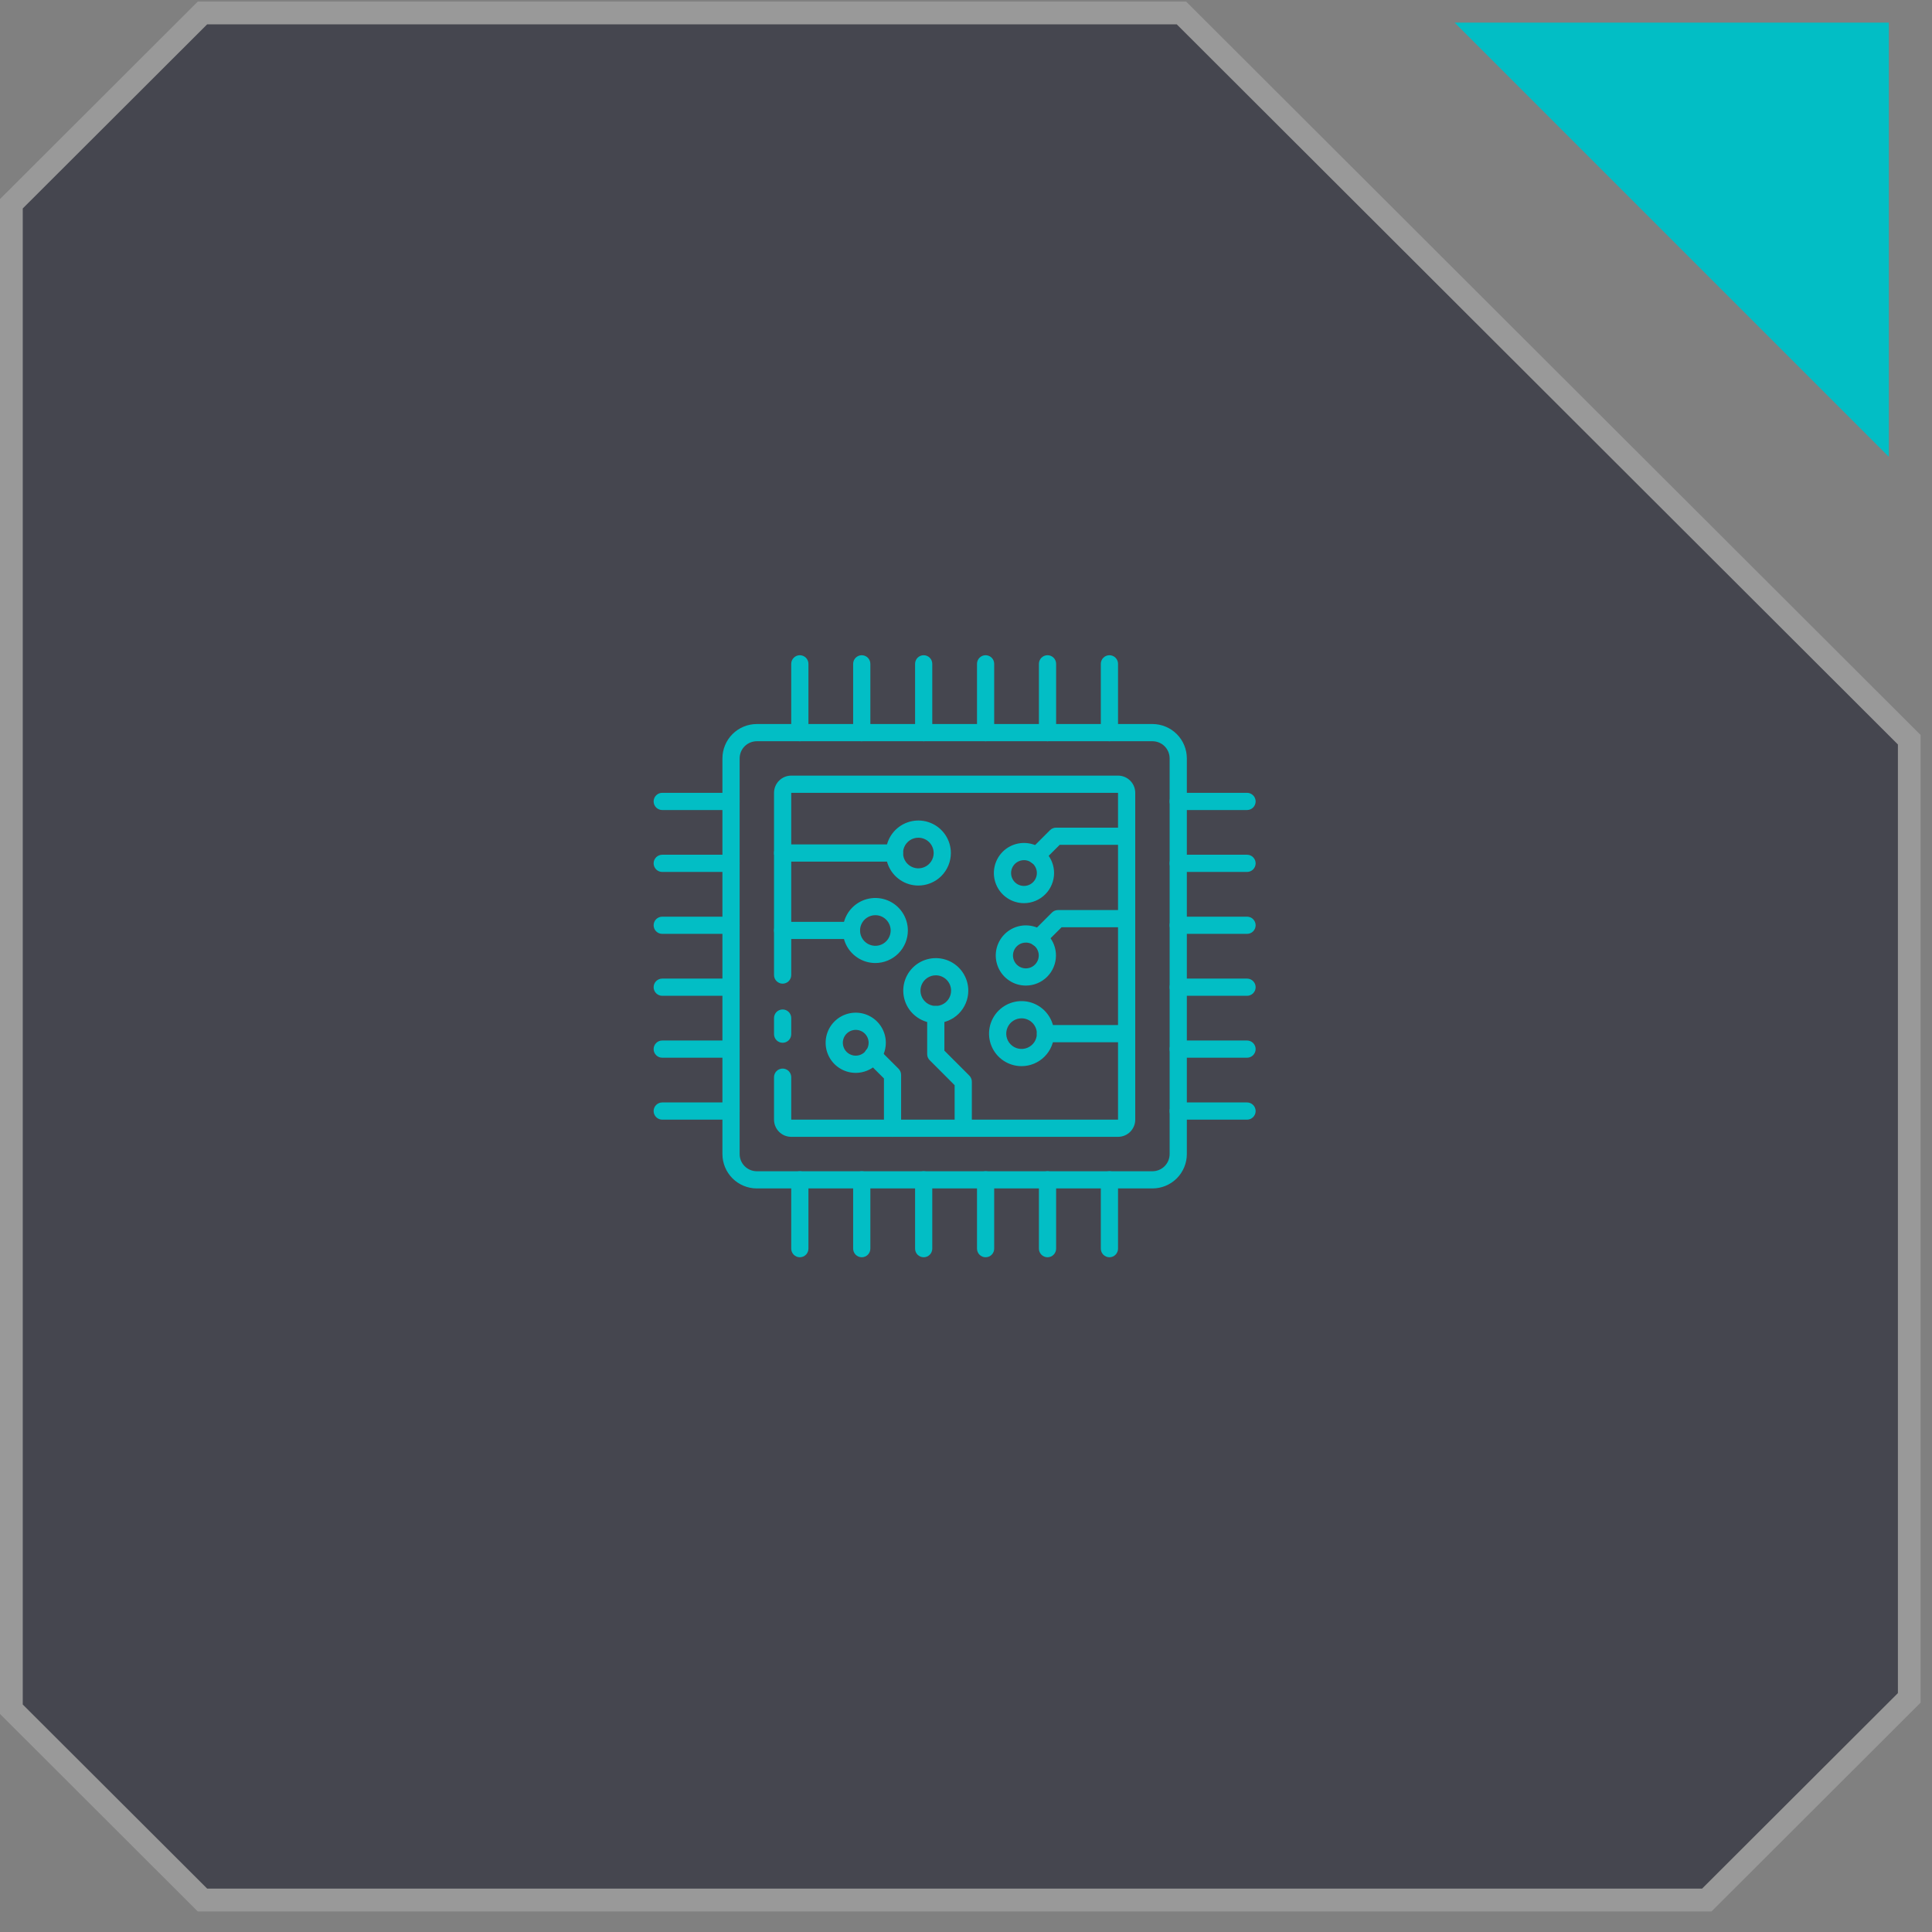 <svg width="85" height="85" viewBox="0 0 85 85" fill="none" xmlns="http://www.w3.org/2000/svg">
<rect x="0" y="0" width="85" height="85" fill="#808080" stroke="none"/>
<path opacity="0.5" d="M51.772 1.07H9.114L1 9.17V74.99L9.115 83.09H74.885L83.5 74.49V32.752L51.772 1.07Z" fill="#0B0C1E"/>
<g clip-path="url(#clip0_20_642)">
<path d="M50.703 52.286H33.297C32.896 52.286 32.511 52.127 32.227 51.843C31.943 51.559 31.784 51.174 31.784 50.773V33.367C31.784 32.966 31.943 32.581 32.227 32.297C32.511 32.014 32.896 31.854 33.297 31.854H50.703C51.104 31.854 51.489 32.014 51.773 32.297C52.057 32.581 52.216 32.966 52.216 33.367V50.773C52.216 51.174 52.057 51.559 51.773 51.843C51.489 52.127 51.104 52.286 50.703 52.286ZM33.297 32.611C33.097 32.611 32.904 32.691 32.762 32.832C32.62 32.974 32.541 33.167 32.541 33.367V50.773C32.541 50.974 32.62 51.166 32.762 51.308C32.904 51.45 33.097 51.53 33.297 51.53H50.703C50.903 51.53 51.096 51.45 51.238 51.308C51.38 51.166 51.459 50.974 51.459 50.773V33.367C51.459 33.167 51.38 32.974 51.238 32.832C51.096 32.691 50.903 32.611 50.703 32.611H33.297Z" fill="#02BEC5"/>
<path d="M34.432 45.877C34.332 45.877 34.236 45.838 34.165 45.767C34.094 45.696 34.054 45.599 34.054 45.499V44.79C34.054 44.69 34.094 44.593 34.165 44.522C34.236 44.452 34.332 44.412 34.432 44.412C34.533 44.412 34.629 44.452 34.7 44.522C34.771 44.593 34.811 44.69 34.811 44.79V45.499C34.811 45.599 34.771 45.696 34.7 45.767C34.629 45.838 34.533 45.877 34.432 45.877Z" fill="#02BEC5"/>
<path d="M49.189 50.016H34.811C34.61 50.016 34.418 49.937 34.276 49.795C34.134 49.653 34.054 49.46 34.054 49.26V47.391C34.054 47.291 34.094 47.195 34.165 47.124C34.236 47.053 34.332 47.013 34.432 47.013C34.533 47.013 34.629 47.053 34.7 47.124C34.771 47.195 34.811 47.291 34.811 47.391V49.26H49.189V34.881H34.811V42.898C34.811 42.999 34.771 43.095 34.7 43.166C34.629 43.237 34.533 43.277 34.432 43.277C34.332 43.277 34.236 43.237 34.165 43.166C34.094 43.095 34.054 42.999 34.054 42.898V34.881C34.054 34.681 34.134 34.488 34.276 34.346C34.418 34.204 34.61 34.124 34.811 34.124H49.189C49.39 34.124 49.582 34.204 49.724 34.346C49.866 34.488 49.946 34.681 49.946 34.881V49.26C49.946 49.46 49.866 49.653 49.724 49.795C49.582 49.937 49.39 50.016 49.189 50.016Z" fill="#02BEC5"/>
<path d="M48.811 32.611C48.711 32.611 48.614 32.571 48.543 32.5C48.472 32.429 48.432 32.333 48.432 32.233V29.206C48.432 29.105 48.472 29.009 48.543 28.938C48.614 28.867 48.711 28.827 48.811 28.827C48.911 28.827 49.007 28.867 49.078 28.938C49.149 29.009 49.189 29.105 49.189 29.206V32.233C49.189 32.333 49.149 32.429 49.078 32.5C49.007 32.571 48.911 32.611 48.811 32.611Z" fill="#02BEC5"/>
<path d="M46.087 32.611C45.986 32.611 45.89 32.571 45.819 32.5C45.748 32.429 45.708 32.333 45.708 32.233V29.206C45.708 29.105 45.748 29.009 45.819 28.938C45.89 28.867 45.986 28.827 46.087 28.827C46.187 28.827 46.283 28.867 46.354 28.938C46.425 29.009 46.465 29.105 46.465 29.206V32.233C46.465 32.333 46.425 32.429 46.354 32.5C46.283 32.571 46.187 32.611 46.087 32.611Z" fill="#02BEC5"/>
<path d="M43.362 32.611C43.262 32.611 43.166 32.571 43.095 32.5C43.024 32.429 42.984 32.333 42.984 32.233V29.206C42.984 29.105 43.024 29.009 43.095 28.938C43.166 28.867 43.262 28.827 43.362 28.827C43.462 28.827 43.559 28.867 43.63 28.938C43.701 29.009 43.74 29.105 43.74 29.206V32.233C43.74 32.333 43.701 32.429 43.63 32.5C43.559 32.571 43.462 32.611 43.362 32.611Z" fill="#02BEC5"/>
<path d="M40.638 32.611C40.538 32.611 40.441 32.571 40.37 32.5C40.299 32.429 40.26 32.333 40.26 32.233V29.206C40.26 29.105 40.299 29.009 40.37 28.938C40.441 28.867 40.538 28.827 40.638 28.827C40.738 28.827 40.834 28.867 40.905 28.938C40.976 29.009 41.016 29.105 41.016 29.206V32.233C41.016 32.333 40.976 32.429 40.905 32.5C40.834 32.571 40.738 32.611 40.638 32.611Z" fill="#02BEC5"/>
<path d="M37.913 32.611C37.813 32.611 37.717 32.571 37.646 32.5C37.575 32.429 37.535 32.333 37.535 32.233V29.206C37.535 29.105 37.575 29.009 37.646 28.938C37.717 28.867 37.813 28.827 37.913 28.827C38.014 28.827 38.11 28.867 38.181 28.938C38.252 29.009 38.292 29.105 38.292 29.206V32.233C38.292 32.333 38.252 32.429 38.181 32.5C38.11 32.571 38.014 32.611 37.913 32.611Z" fill="#02BEC5"/>
<path d="M35.189 32.611C35.089 32.611 34.993 32.571 34.922 32.5C34.851 32.429 34.811 32.333 34.811 32.233V29.206C34.811 29.105 34.851 29.009 34.922 28.938C34.993 28.867 35.089 28.827 35.189 28.827C35.289 28.827 35.386 28.867 35.457 28.938C35.528 29.009 35.568 29.105 35.568 29.206V32.233C35.568 32.333 35.528 32.429 35.457 32.5C35.386 32.571 35.289 32.611 35.189 32.611Z" fill="#02BEC5"/>
<path d="M48.811 55.314C48.711 55.314 48.614 55.274 48.543 55.203C48.472 55.132 48.432 55.035 48.432 54.935V51.908C48.432 51.808 48.472 51.712 48.543 51.641C48.614 51.57 48.711 51.53 48.811 51.53C48.911 51.53 49.007 51.57 49.078 51.641C49.149 51.712 49.189 51.808 49.189 51.908V54.935C49.189 55.035 49.149 55.132 49.078 55.203C49.007 55.274 48.911 55.314 48.811 55.314Z" fill="#02BEC5"/>
<path d="M46.087 55.314C45.986 55.314 45.89 55.274 45.819 55.203C45.748 55.132 45.708 55.035 45.708 54.935V51.908C45.708 51.808 45.748 51.712 45.819 51.641C45.89 51.57 45.986 51.53 46.087 51.53C46.187 51.53 46.283 51.57 46.354 51.641C46.425 51.712 46.465 51.808 46.465 51.908V54.935C46.465 55.035 46.425 55.132 46.354 55.203C46.283 55.274 46.187 55.314 46.087 55.314Z" fill="#02BEC5"/>
<path d="M43.362 55.314C43.262 55.314 43.166 55.274 43.095 55.203C43.024 55.132 42.984 55.035 42.984 54.935V51.908C42.984 51.808 43.024 51.712 43.095 51.641C43.166 51.57 43.262 51.53 43.362 51.53C43.462 51.53 43.559 51.57 43.63 51.641C43.701 51.712 43.74 51.808 43.74 51.908V54.935C43.74 55.035 43.701 55.132 43.63 55.203C43.559 55.274 43.462 55.314 43.362 55.314Z" fill="#02BEC5"/>
<path d="M40.638 55.314C40.538 55.314 40.441 55.274 40.37 55.203C40.299 55.132 40.26 55.035 40.26 54.935V51.908C40.26 51.808 40.299 51.712 40.37 51.641C40.441 51.57 40.538 51.53 40.638 51.53C40.738 51.53 40.834 51.57 40.905 51.641C40.976 51.712 41.016 51.808 41.016 51.908V54.935C41.016 55.035 40.976 55.132 40.905 55.203C40.834 55.274 40.738 55.314 40.638 55.314Z" fill="#02BEC5"/>
<path d="M37.913 55.314C37.813 55.314 37.717 55.274 37.646 55.203C37.575 55.132 37.535 55.035 37.535 54.935V51.908C37.535 51.808 37.575 51.712 37.646 51.641C37.717 51.57 37.813 51.53 37.913 51.53C38.014 51.53 38.11 51.57 38.181 51.641C38.252 51.712 38.292 51.808 38.292 51.908V54.935C38.292 55.035 38.252 55.132 38.181 55.203C38.11 55.274 38.014 55.314 37.913 55.314Z" fill="#02BEC5"/>
<path d="M35.189 55.314C35.089 55.314 34.993 55.274 34.922 55.203C34.851 55.132 34.811 55.035 34.811 54.935V51.908C34.811 51.808 34.851 51.712 34.922 51.641C34.993 51.57 35.089 51.53 35.189 51.53C35.289 51.53 35.386 51.57 35.457 51.641C35.528 51.712 35.568 51.808 35.568 51.908V54.935C35.568 55.035 35.528 55.132 35.457 55.203C35.386 55.274 35.289 55.314 35.189 55.314Z" fill="#02BEC5"/>
<path d="M54.865 49.26H51.838C51.737 49.26 51.641 49.22 51.57 49.149C51.499 49.078 51.459 48.982 51.459 48.881C51.459 48.781 51.499 48.685 51.57 48.614C51.641 48.543 51.737 48.503 51.838 48.503H54.865C54.965 48.503 55.062 48.543 55.132 48.614C55.203 48.685 55.243 48.781 55.243 48.881C55.243 48.982 55.203 49.078 55.132 49.149C55.062 49.22 54.965 49.26 54.865 49.26Z" fill="#02BEC5"/>
<path d="M54.865 46.535H51.838C51.737 46.535 51.641 46.495 51.57 46.424C51.499 46.353 51.459 46.257 51.459 46.157C51.459 46.056 51.499 45.96 51.57 45.889C51.641 45.818 51.737 45.778 51.838 45.778H54.865C54.965 45.778 55.062 45.818 55.132 45.889C55.203 45.96 55.243 46.056 55.243 46.157C55.243 46.257 55.203 46.353 55.132 46.424C55.062 46.495 54.965 46.535 54.865 46.535Z" fill="#02BEC5"/>
<path d="M54.865 43.811H51.838C51.737 43.811 51.641 43.771 51.57 43.7C51.499 43.629 51.459 43.533 51.459 43.433C51.459 43.332 51.499 43.236 51.57 43.165C51.641 43.094 51.737 43.054 51.838 43.054H54.865C54.965 43.054 55.062 43.094 55.132 43.165C55.203 43.236 55.243 43.332 55.243 43.433C55.243 43.533 55.203 43.629 55.132 43.7C55.062 43.771 54.965 43.811 54.865 43.811Z" fill="#02BEC5"/>
<path d="M54.865 41.086H51.838C51.737 41.086 51.641 41.047 51.57 40.975C51.499 40.905 51.459 40.808 51.459 40.708C51.459 40.608 51.499 40.511 51.57 40.44C51.641 40.37 51.737 40.33 51.838 40.33H54.865C54.965 40.33 55.062 40.37 55.132 40.44C55.203 40.511 55.243 40.608 55.243 40.708C55.243 40.808 55.203 40.905 55.132 40.975C55.062 41.047 54.965 41.086 54.865 41.086Z" fill="#02BEC5"/>
<path d="M54.865 38.362H51.838C51.737 38.362 51.641 38.322 51.57 38.251C51.499 38.18 51.459 38.084 51.459 37.984C51.459 37.883 51.499 37.787 51.57 37.716C51.641 37.645 51.737 37.605 51.838 37.605H54.865C54.965 37.605 55.062 37.645 55.132 37.716C55.203 37.787 55.243 37.883 55.243 37.984C55.243 38.084 55.203 38.18 55.132 38.251C55.062 38.322 54.965 38.362 54.865 38.362Z" fill="#02BEC5"/>
<path d="M54.865 35.638H51.838C51.737 35.638 51.641 35.598 51.57 35.527C51.499 35.456 51.459 35.36 51.459 35.26C51.459 35.159 51.499 35.063 51.57 34.992C51.641 34.921 51.737 34.881 51.838 34.881H54.865C54.965 34.881 55.062 34.921 55.132 34.992C55.203 35.063 55.243 35.159 55.243 35.26C55.243 35.36 55.203 35.456 55.132 35.527C55.062 35.598 54.965 35.638 54.865 35.638Z" fill="#02BEC5"/>
<path d="M32.162 49.26H29.135C29.035 49.26 28.939 49.22 28.868 49.149C28.797 49.078 28.757 48.982 28.757 48.881C28.757 48.781 28.797 48.685 28.868 48.614C28.939 48.543 29.035 48.503 29.135 48.503H32.162C32.263 48.503 32.359 48.543 32.43 48.614C32.501 48.685 32.541 48.781 32.541 48.881C32.541 48.982 32.501 49.078 32.43 49.149C32.359 49.22 32.263 49.26 32.162 49.26Z" fill="#02BEC5"/>
<path d="M32.162 46.535H29.135C29.035 46.535 28.939 46.495 28.868 46.424C28.797 46.353 28.757 46.257 28.757 46.157C28.757 46.056 28.797 45.96 28.868 45.889C28.939 45.818 29.035 45.778 29.135 45.778H32.162C32.263 45.778 32.359 45.818 32.43 45.889C32.501 45.96 32.541 46.056 32.541 46.157C32.541 46.257 32.501 46.353 32.43 46.424C32.359 46.495 32.263 46.535 32.162 46.535Z" fill="#02BEC5"/>
<path d="M32.162 43.811H29.135C29.035 43.811 28.939 43.771 28.868 43.7C28.797 43.629 28.757 43.533 28.757 43.433C28.757 43.332 28.797 43.236 28.868 43.165C28.939 43.094 29.035 43.054 29.135 43.054H32.162C32.263 43.054 32.359 43.094 32.43 43.165C32.501 43.236 32.541 43.332 32.541 43.433C32.541 43.533 32.501 43.629 32.43 43.7C32.359 43.771 32.263 43.811 32.162 43.811Z" fill="#02BEC5"/>
<path d="M32.162 41.086H29.135C29.035 41.086 28.939 41.047 28.868 40.975C28.797 40.905 28.757 40.808 28.757 40.708C28.757 40.608 28.797 40.511 28.868 40.44C28.939 40.37 29.035 40.33 29.135 40.33H32.162C32.263 40.33 32.359 40.37 32.43 40.44C32.501 40.511 32.541 40.608 32.541 40.708C32.541 40.808 32.501 40.905 32.43 40.975C32.359 41.047 32.263 41.086 32.162 41.086Z" fill="#02BEC5"/>
<path d="M32.162 38.362H29.135C29.035 38.362 28.939 38.322 28.868 38.251C28.797 38.18 28.757 38.084 28.757 37.984C28.757 37.883 28.797 37.787 28.868 37.716C28.939 37.645 29.035 37.605 29.135 37.605H32.162C32.263 37.605 32.359 37.645 32.43 37.716C32.501 37.787 32.541 37.883 32.541 37.984C32.541 38.084 32.501 38.18 32.43 38.251C32.359 38.322 32.263 38.362 32.162 38.362Z" fill="#02BEC5"/>
<path d="M32.162 35.638H29.135C29.035 35.638 28.939 35.598 28.868 35.527C28.797 35.456 28.757 35.36 28.757 35.26C28.757 35.159 28.797 35.063 28.868 34.992C28.939 34.921 29.035 34.881 29.135 34.881H32.162C32.263 34.881 32.359 34.921 32.43 34.992C32.501 35.063 32.541 35.159 32.541 35.26C32.541 35.36 32.501 35.456 32.43 35.527C32.359 35.598 32.263 35.638 32.162 35.638Z" fill="#02BEC5"/>
<path d="M39.351 37.908H34.432C34.332 37.908 34.236 37.868 34.165 37.797C34.094 37.726 34.054 37.63 34.054 37.53C34.054 37.429 34.094 37.333 34.165 37.262C34.236 37.191 34.332 37.151 34.432 37.151H39.351C39.452 37.151 39.548 37.191 39.619 37.262C39.69 37.333 39.73 37.429 39.73 37.53C39.73 37.63 39.69 37.726 39.619 37.797C39.548 37.868 39.452 37.908 39.351 37.908Z" fill="#02BEC5"/>
<path d="M40.404 38.96C40.121 38.96 39.844 38.877 39.609 38.719C39.373 38.562 39.19 38.339 39.082 38.077C38.974 37.816 38.945 37.528 39.001 37.251C39.056 36.973 39.192 36.718 39.392 36.518C39.592 36.318 39.847 36.182 40.124 36.127C40.402 36.071 40.69 36.1 40.951 36.208C41.212 36.316 41.436 36.5 41.593 36.735C41.75 36.97 41.834 37.247 41.834 37.53C41.834 37.909 41.683 38.273 41.415 38.541C41.147 38.809 40.783 38.96 40.404 38.96ZM40.404 36.856C40.27 36.856 40.14 36.895 40.029 36.969C39.918 37.044 39.832 37.149 39.781 37.272C39.73 37.395 39.717 37.531 39.743 37.661C39.769 37.792 39.833 37.912 39.927 38.006C40.021 38.1 40.141 38.165 40.272 38.191C40.403 38.217 40.538 38.203 40.661 38.152C40.785 38.101 40.89 38.015 40.964 37.904C41.038 37.793 41.078 37.663 41.078 37.53C41.077 37.351 41.006 37.18 40.88 37.053C40.754 36.927 40.582 36.856 40.404 36.856Z" fill="#02BEC5"/>
<path d="M49.568 45.854H45.996C45.895 45.854 45.799 45.814 45.728 45.743C45.657 45.672 45.617 45.576 45.617 45.475C45.617 45.375 45.657 45.279 45.728 45.208C45.799 45.137 45.895 45.097 45.996 45.097H49.568C49.668 45.097 49.764 45.137 49.835 45.208C49.906 45.279 49.946 45.375 49.946 45.475C49.946 45.576 49.906 45.672 49.835 45.743C49.764 45.814 49.668 45.854 49.568 45.854Z" fill="#02BEC5"/>
<path d="M44.944 46.906C44.661 46.906 44.385 46.822 44.149 46.665C43.914 46.508 43.731 46.285 43.622 46.023C43.514 45.762 43.486 45.474 43.541 45.197C43.596 44.919 43.733 44.664 43.932 44.464C44.133 44.264 44.388 44.128 44.665 44.072C44.943 44.017 45.23 44.045 45.492 44.154C45.753 44.262 45.977 44.446 46.134 44.681C46.291 44.916 46.375 45.193 46.375 45.476C46.374 45.855 46.224 46.218 45.955 46.487C45.687 46.755 45.324 46.906 44.944 46.906ZM44.944 44.802C44.811 44.802 44.681 44.841 44.57 44.915C44.459 44.989 44.373 45.094 44.322 45.218C44.271 45.341 44.257 45.476 44.283 45.607C44.309 45.738 44.373 45.858 44.468 45.952C44.562 46.046 44.682 46.111 44.813 46.136C44.943 46.163 45.079 46.149 45.202 46.098C45.325 46.047 45.43 45.961 45.505 45.85C45.578 45.739 45.618 45.609 45.618 45.476C45.618 45.297 45.547 45.126 45.42 44.999C45.294 44.873 45.123 44.802 44.944 44.802Z" fill="#02BEC5"/>
<path d="M38.512 42.369C38.229 42.369 37.952 42.285 37.717 42.127C37.482 41.97 37.298 41.747 37.19 41.486C37.082 41.224 37.053 40.936 37.109 40.659C37.164 40.381 37.3 40.126 37.5 39.926C37.7 39.726 37.955 39.59 38.233 39.535C38.51 39.48 38.798 39.508 39.059 39.616C39.321 39.724 39.544 39.908 39.701 40.143C39.858 40.378 39.942 40.655 39.942 40.938C39.942 41.317 39.791 41.681 39.523 41.949C39.255 42.217 38.891 42.368 38.512 42.369ZM38.512 40.264C38.378 40.264 38.248 40.304 38.137 40.378C38.026 40.452 37.94 40.557 37.889 40.68C37.838 40.803 37.825 40.939 37.851 41.069C37.877 41.2 37.941 41.32 38.035 41.414C38.13 41.509 38.249 41.573 38.38 41.599C38.511 41.625 38.647 41.612 38.77 41.561C38.893 41.51 38.998 41.423 39.072 41.312C39.146 41.202 39.186 41.071 39.186 40.938C39.185 40.759 39.114 40.588 38.988 40.462C38.862 40.335 38.69 40.264 38.512 40.264Z" fill="#02BEC5"/>
<path d="M37.459 41.313H34.432C34.332 41.313 34.236 41.273 34.165 41.203C34.094 41.132 34.054 41.035 34.054 40.935C34.054 40.835 34.094 40.738 34.165 40.667C34.236 40.596 34.332 40.557 34.432 40.557H37.459C37.56 40.557 37.656 40.596 37.727 40.667C37.798 40.738 37.838 40.835 37.838 40.935C37.838 41.035 37.798 41.132 37.727 41.203C37.656 41.273 37.56 41.313 37.459 41.313Z" fill="#02BEC5"/>
<path d="M37.649 47.202C37.387 47.202 37.131 47.124 36.913 46.979C36.695 46.833 36.525 46.626 36.425 46.384C36.325 46.142 36.299 45.876 36.35 45.619C36.401 45.362 36.527 45.126 36.712 44.941C36.897 44.756 37.133 44.63 37.39 44.579C37.647 44.528 37.913 44.554 38.155 44.654C38.397 44.754 38.604 44.924 38.75 45.142C38.895 45.36 38.973 45.616 38.973 45.877C38.973 46.229 38.833 46.566 38.585 46.814C38.337 47.062 38 47.202 37.649 47.202ZM37.649 45.31C37.536 45.31 37.427 45.343 37.333 45.406C37.24 45.468 37.167 45.557 37.124 45.66C37.081 45.764 37.07 45.878 37.092 45.988C37.114 46.098 37.168 46.2 37.247 46.279C37.327 46.358 37.428 46.412 37.538 46.434C37.648 46.456 37.762 46.445 37.866 46.402C37.97 46.359 38.058 46.286 38.121 46.193C38.183 46.099 38.216 45.99 38.216 45.877C38.216 45.727 38.156 45.583 38.05 45.476C37.944 45.37 37.799 45.31 37.649 45.31Z" fill="#02BEC5"/>
<path d="M39.268 50.016C39.168 50.016 39.072 49.976 39.001 49.905C38.93 49.834 38.89 49.738 38.89 49.638V47.448L38.141 46.7C38.104 46.665 38.076 46.624 38.056 46.578C38.036 46.531 38.026 46.482 38.025 46.431C38.025 46.381 38.034 46.331 38.053 46.285C38.072 46.238 38.1 46.196 38.136 46.161C38.171 46.125 38.214 46.097 38.26 46.078C38.307 46.059 38.356 46.049 38.407 46.05C38.457 46.05 38.507 46.061 38.553 46.081C38.599 46.1 38.641 46.129 38.676 46.165L39.535 47.024C39.605 47.095 39.645 47.191 39.645 47.292V49.638C39.645 49.738 39.606 49.834 39.535 49.905C39.464 49.976 39.368 50.016 39.268 50.016Z" fill="#02BEC5"/>
<path d="M45.05 39.735C44.789 39.735 44.532 39.657 44.315 39.512C44.097 39.366 43.927 39.16 43.827 38.917C43.727 38.676 43.7 38.409 43.752 38.152C43.803 37.895 43.929 37.66 44.114 37.474C44.299 37.289 44.535 37.163 44.792 37.112C45.049 37.061 45.315 37.087 45.557 37.187C45.799 37.288 46.006 37.457 46.152 37.675C46.297 37.893 46.375 38.149 46.375 38.411C46.374 38.762 46.235 39.098 45.986 39.347C45.738 39.595 45.402 39.735 45.05 39.735ZM45.05 37.843C44.938 37.843 44.828 37.877 44.735 37.939C44.642 38.001 44.569 38.09 44.526 38.194C44.483 38.297 44.472 38.411 44.494 38.522C44.516 38.632 44.57 38.733 44.649 38.812C44.728 38.892 44.83 38.946 44.94 38.967C45.05 38.989 45.164 38.978 45.268 38.935C45.371 38.892 45.46 38.819 45.522 38.726C45.585 38.633 45.618 38.523 45.618 38.411C45.618 38.26 45.558 38.116 45.452 38.009C45.345 37.903 45.201 37.843 45.05 37.843Z" fill="#02BEC5"/>
<path d="M45.606 38.028C45.531 38.028 45.458 38.006 45.396 37.965C45.334 37.923 45.285 37.864 45.256 37.795C45.228 37.726 45.22 37.65 45.235 37.576C45.249 37.503 45.285 37.435 45.338 37.382L46.197 36.523C46.268 36.453 46.364 36.413 46.465 36.413H49.568C49.668 36.413 49.764 36.453 49.835 36.523C49.906 36.594 49.946 36.691 49.946 36.791C49.946 36.891 49.906 36.988 49.835 37.059C49.764 37.13 49.668 37.169 49.568 37.169H46.621L45.873 37.917C45.838 37.953 45.797 37.981 45.751 38C45.705 38.019 45.656 38.028 45.606 38.028Z" fill="#02BEC5"/>
<path d="M45.133 43.361C44.871 43.361 44.615 43.284 44.398 43.138C44.18 42.993 44.01 42.786 43.91 42.544C43.81 42.302 43.783 42.036 43.834 41.779C43.886 41.522 44.012 41.286 44.197 41.101C44.382 40.916 44.618 40.789 44.875 40.738C45.132 40.687 45.398 40.714 45.64 40.814C45.882 40.914 46.089 41.084 46.234 41.301C46.38 41.519 46.458 41.775 46.458 42.037C46.458 42.388 46.318 42.725 46.07 42.974C45.821 43.222 45.485 43.361 45.133 43.361ZM45.133 41.47C45.021 41.47 44.911 41.503 44.818 41.565C44.725 41.628 44.652 41.716 44.609 41.82C44.566 41.924 44.555 42.038 44.577 42.148C44.599 42.258 44.653 42.359 44.732 42.438C44.811 42.518 44.913 42.572 45.023 42.594C45.133 42.616 45.247 42.605 45.351 42.562C45.454 42.519 45.543 42.446 45.605 42.352C45.668 42.259 45.701 42.15 45.701 42.037C45.701 41.887 45.641 41.742 45.535 41.636C45.428 41.529 45.284 41.47 45.133 41.47Z" fill="#02BEC5"/>
<path d="M45.689 41.654C45.614 41.654 45.541 41.632 45.479 41.59C45.417 41.549 45.368 41.49 45.34 41.421C45.311 41.352 45.304 41.276 45.318 41.202C45.333 41.129 45.369 41.061 45.422 41.008L46.281 40.149C46.352 40.078 46.448 40.039 46.548 40.039H49.568C49.668 40.039 49.764 40.078 49.835 40.149C49.906 40.22 49.946 40.317 49.946 40.417C49.946 40.517 49.906 40.614 49.835 40.684C49.764 40.755 49.668 40.795 49.568 40.795H46.705L45.957 41.543C45.886 41.614 45.789 41.654 45.689 41.654Z" fill="#02BEC5"/>
<path d="M41.171 45.015C40.888 45.015 40.611 44.931 40.376 44.773C40.141 44.616 39.957 44.393 39.849 44.132C39.741 43.87 39.712 43.582 39.767 43.305C39.823 43.027 39.959 42.772 40.159 42.572C40.359 42.372 40.614 42.236 40.892 42.181C41.169 42.126 41.457 42.154 41.718 42.262C41.98 42.37 42.203 42.554 42.36 42.789C42.517 43.024 42.601 43.301 42.601 43.584C42.601 43.963 42.45 44.327 42.182 44.595C41.914 44.863 41.55 45.014 41.171 45.015ZM41.171 42.91C41.037 42.91 40.907 42.95 40.796 43.024C40.685 43.098 40.599 43.203 40.548 43.326C40.497 43.449 40.484 43.585 40.51 43.715C40.536 43.846 40.6 43.966 40.694 44.06C40.788 44.155 40.908 44.219 41.039 44.245C41.17 44.271 41.305 44.258 41.428 44.207C41.552 44.156 41.657 44.069 41.731 43.958C41.805 43.847 41.844 43.717 41.844 43.584C41.844 43.405 41.773 43.234 41.647 43.108C41.521 42.981 41.349 42.91 41.171 42.91Z" fill="#02BEC5"/>
<path d="M42.378 50.016C42.278 50.016 42.182 49.976 42.111 49.905C42.04 49.834 42 49.738 42 49.638V47.744L40.903 46.646C40.832 46.575 40.792 46.479 40.792 46.379V44.636C40.792 44.535 40.832 44.439 40.903 44.368C40.974 44.297 41.07 44.257 41.17 44.257C41.271 44.257 41.367 44.297 41.438 44.368C41.509 44.439 41.549 44.535 41.549 44.636V46.225L42.646 47.322C42.716 47.392 42.756 47.488 42.757 47.587V49.638C42.757 49.738 42.717 49.834 42.646 49.905C42.575 49.976 42.479 50.016 42.378 50.016Z" fill="#02BEC5"/>
</g>
<path d="M51.772 1.07L9.114 1.07L1 9.173V74.993L9.115 83.096H74.885L83.5 74.493V32.752L51.772 1.07ZM8.701 0.07H52.186L84.5 32.337V74.908L75.299 84.096H8.702L0 75.407V8.758L8.701 0.07Z" fill="white" fill-opacity="0.2"/>
<path d="M83.1 20.096V0.996H64L83.1 20.096Z" fill="#02BEC5"/>
<defs>
<clipPath id="clip0_20_642">
<rect width="28" height="28" fill="white" transform="translate(28 28.07)"/>
</clipPath>
</defs>
</svg>
